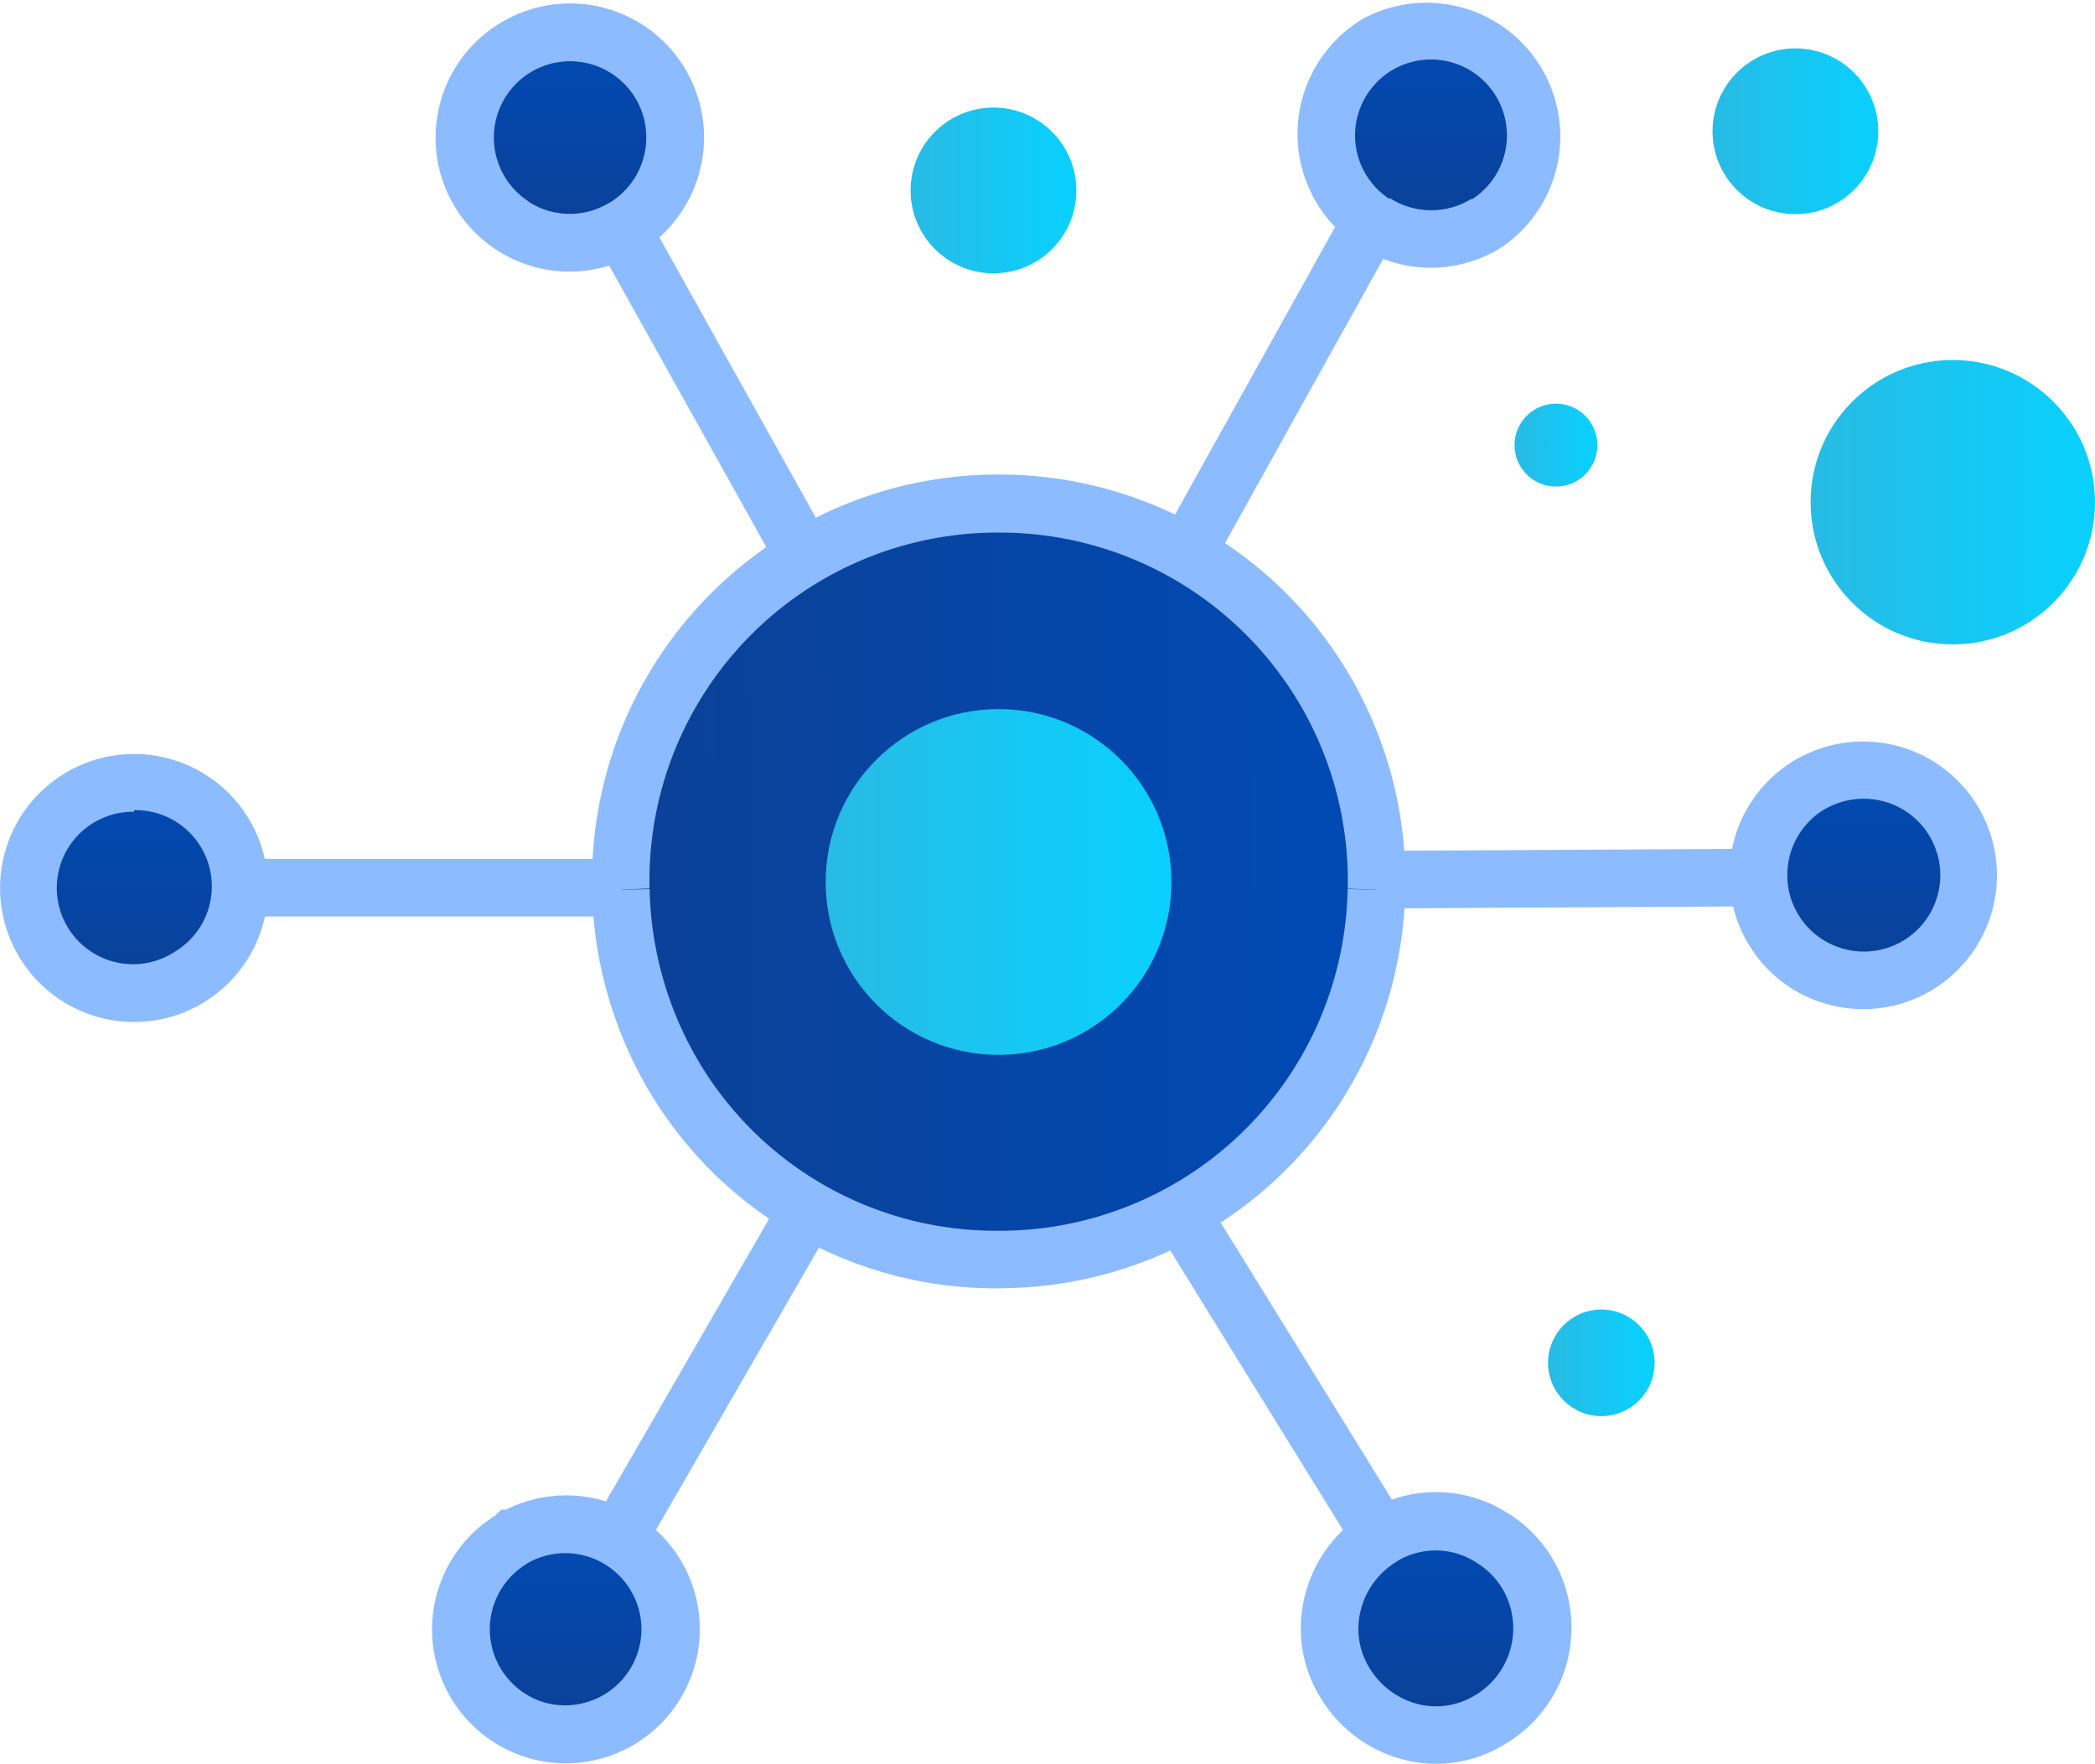 <svg xmlns="http://www.w3.org/2000/svg" xmlns:xlink="http://www.w3.org/1999/xlink" width="132.45" height="111.51" viewBox="0 0 132.45 111.51"><defs><linearGradient id="a" x1="1011.32" y1="-1187.8" x2="1024.61" y2="-1187.8" gradientTransform="translate(1278.28 1026.44) rotate(-90)" gradientUnits="userSpaceOnUse"><stop offset="0" stop-color="#0c4196"/><stop offset="1" stop-color="#004ab5"/></linearGradient><linearGradient id="b" x1="1011.1" y1="-1242.25" x2="1024.38" y2="-1242.25" xlink:href="#a"/><linearGradient id="c" x1="964.46" y1="-1160.48" x2="977.75" y2="-1160.48" xlink:href="#a"/><linearGradient id="d" x1="963.65" y1="-1269.81" x2="976.93" y2="-1269.81" xlink:href="#a"/><linearGradient id="e" x1="39.25" y1="55.91" x2="87.03" y2="55.56" gradientTransform="matrix(1, 0, 0, 1, 0, 0)" xlink:href="#a"/><linearGradient id="f" x1="916.75" y1="-1187.49" x2="930.24" y2="-1187.49" xlink:href="#a"/><linearGradient id="g" x1="916.78" y1="-1242.5" x2="930.07" y2="-1242.5" xlink:href="#a"/><linearGradient id="h" x1="52.21" y1="55.76" x2="74.06" y2="55.76" gradientUnits="userSpaceOnUse"><stop offset="0" stop-color="#28bbe4"/><stop offset="1" stop-color="#08d1ff"/></linearGradient><linearGradient id="i" x1="114.48" y1="31.75" x2="132.45" y2="31.75" xlink:href="#h"/><linearGradient id="j" x1="57.57" y1="12.04" x2="68.05" y2="12.04" xlink:href="#h"/><linearGradient id="k" x1="95.75" y1="28.14" x2="100.99" y2="28.14" xlink:href="#h"/><linearGradient id="l" x1="108.26" y1="8.3" x2="118.75" y2="8.3" xlink:href="#h"/><linearGradient id="m" x1="97.87" y1="86.16" x2="104.61" y2="86.16" xlink:href="#h"/></defs><title>active-Protocol Expertise copy</title><path d="M87.15,2.73A6.64,6.64,0,0,1,94,14.07l-.22.14a6.63,6.63,0,0,1-9.08-2.4,6.64,6.64,0,0,1,2.4-9.08Z" style="fill:url(#a)"/><path d="M32.7,3a6.65,6.65,0,0,1,9.08,2.4,6.47,6.47,0,0,1,.89,3,6.64,6.64,0,0,1-3.29,6.09l-.07,0A6.64,6.64,0,0,1,32.7,3Z" style="fill:url(#b)"/><path d="M114.63,49.49a6.64,6.64,0,1,1,.28,11.82,6.56,6.56,0,0,1-2.86-2.64,6.47,6.47,0,0,1-.9-3.2,6.63,6.63,0,0,1,3.3-5.88Z" style="fill:url(#c)"/><path d="M11.63,50.3a6.64,6.64,0,0,1,.26,11.54l-.08.05a6.64,6.64,0,1,1-.18-11.59Z" style="fill:url(#d)"/><path d="M87,55.61v.25a23.86,23.86,0,0,1-23.9,23.77h-.51A23.84,23.84,0,0,1,39.25,56.1c0-.08,0-.16,0-.24v-.13A23.77,23.77,0,0,1,50.89,35.17a24,24,0,0,1,11.73-3.32h.51A23.85,23.85,0,0,1,87,55.61Z" style="fill:url(#e)"/><path d="M94.28,97.21l.28.17a6.65,6.65,0,0,1,2,2.17A6.73,6.73,0,0,1,85,106.33a6.5,6.5,0,0,1-.92-3.2,6.81,6.81,0,0,1,3.26-5.94l.09-.06A6.55,6.55,0,0,1,94.28,97.21Z" style="fill:url(#f)"/><path d="M32.47,97.25a6.63,6.63,0,0,1,9.05,2.42,6.64,6.64,0,1,1-9.08-2.4Z" style="fill:url(#g)"/><path d="M37.43,56.33c0-.19,0-.4,0-.59A25.67,25.67,0,0,1,63,30h.26A25.68,25.68,0,0,1,88.85,55.74c0,.2,0,.39,0,.59l-3.64-.15c0-.14,0-.28,0-.43a22,22,0,0,0-22-22.08H63A22,22,0,0,0,41.06,55.74c0,.14,0,.29,0,.43Z" style="fill:#8dbbff"/><path d="M90.83,111.51a8.46,8.46,0,0,1-2.2-.29,8.67,8.67,0,0,1-5.21-4,8.34,8.34,0,0,1-1.18-4.1,8.66,8.66,0,0,1,4.07-7.48l.18-.12a8.37,8.37,0,0,1,8.73.08l.37.23a8.44,8.44,0,0,1,2.61,2.79,8.55,8.55,0,0,1-3.07,11.66A8.32,8.32,0,0,1,90.83,111.51ZM88.38,98.67l-.1.07a5,5,0,0,0-2.4,4.34,4.7,4.7,0,0,0,.67,2.32,5.05,5.05,0,0,0,3,2.31,4.71,4.71,0,0,0,3.67-.51,4.92,4.92,0,0,0,1.8-6.7,4.85,4.85,0,0,0-1.46-1.57l-.25-.16A4.71,4.71,0,0,0,88.38,98.67Z" style="fill:#8dbbff"/><path d="M35.79,111.48a8.47,8.47,0,0,1-4.48-15.66l.38-.38H32a8.45,8.45,0,0,1,11.1,3.31,8.48,8.48,0,0,1-7.3,12.73ZM33.25,98.9a4.83,4.83,0,0,0,1.3,8.77,4.83,4.83,0,0,0,6-4.48h0a4.77,4.77,0,0,0-.65-2.6,4.81,4.81,0,0,0-6.57-1.75Z" style="fill:#8dbbff"/><path d="M117.8,63.8a8.49,8.49,0,0,1-3.68-.84,8.46,8.46,0,0,1-4.78-7.46,8.46,8.46,0,0,1,4.2-7.48l.28-.15a8.46,8.46,0,1,1,4,15.93Zm0-13.3a4.83,4.83,0,0,0-2.31.59l-.1.05A4.84,4.84,0,0,0,113,55.43a4.7,4.7,0,0,0,.65,2.32,4.76,4.76,0,0,0,2.07,1.92h0a4.83,4.83,0,1,0,2.12-9.17Z" style="fill:#8dbbff"/><path d="M8.48,64.61a8.47,8.47,0,1,1,4.44-1.26l-.23.14A8.43,8.43,0,0,1,8.48,64.61Zm0-13.29a4.82,4.82,0,1,0,2.33,9l.16-.1a4.82,4.82,0,0,0-2.49-9Z" style="fill:#8dbbff"/><path d="M90.47,16.93a8.44,8.44,0,0,1-4.6-1.37h0a8.47,8.47,0,0,1,.37-14.41A8.46,8.46,0,0,1,95,15.59l-.26.17A8.58,8.58,0,0,1,90.47,16.93Zm-2.62-4.42a4.82,4.82,0,0,0,5.06.13l.09-.05.08,0a4.8,4.8,0,1,0-5.22,0Z" style="fill:#8dbbff"/><path d="M36,17.17a8.44,8.44,0,0,1-4.62-1.38h0a8.46,8.46,0,0,1,.38-14.41A8.46,8.46,0,0,1,40.32,16l-.21.11A8.44,8.44,0,0,1,36,17.17ZM33.4,12.74a4.79,4.79,0,0,0,5,.15l.17-.09a4.82,4.82,0,0,0,2.28-4.36,4.7,4.7,0,0,0-.64-2.17,4.82,4.82,0,1,0-6.8,6.46Z" style="fill:#8dbbff"/><rect x="87.28" y="53.72" width="23.64" height="3.64" transform="translate(-0.31 0.56) rotate(-0.32)" style="fill:#8dbbff"/><rect x="69.22" y="23.28" width="22.58" height="3.64" transform="translate(19.42 83.24) rotate(-60.9)" style="fill:#8dbbff"/><rect x="33.61" y="84.96" width="23.01" height="3.64" transform="translate(-52.6 82.46) rotate(-60)" style="fill:#8dbbff"/><rect x="43.11" y="13.15" width="3.64" height="22.82" transform="translate(-6.27 25.01) rotate(-29.17)" style="fill:#8dbbff"/><rect x="79.27" y="75.31" width="3.64" height="23.58" transform="translate(-33.68 55.64) rotate(-31.72)" style="fill:#8dbbff"/><rect x="16.24" y="54.3" width="21.72" height="3.64" style="fill:#8dbbff"/><path d="M63.26,81.45h-.13A25.45,25.45,0,0,1,41,68.91a26,26,0,0,1-3.57-12.62l3.64-.08a22.32,22.32,0,0,0,3.07,10.85,21.84,21.84,0,0,0,19,10.75h.35A22,22,0,0,0,85.2,56.21l3.64.08A25.66,25.66,0,0,1,63.58,81.44Z" style="fill:#8dbbff"/><rect x="60.8" y="31.71" width="3.64" height="0.14" style="fill:#8dbbff"/><rect x="60.8" y="79.62" width="3.64" height="0.13" style="fill:#8dbbff"/><circle cx="63.13" cy="55.76" r="10.93" style="fill:url(#h)"/><circle cx="123.46" cy="31.75" r="8.99" style="fill:url(#i)"/><circle cx="62.81" cy="12.04" r="5.24" style="fill:url(#j)"/><circle cx="98.37" cy="28.14" r="2.62" style="fill:url(#k)"/><circle cx="113.51" cy="8.3" r="5.24" style="fill:url(#l)"/><circle cx="101.24" cy="86.16" r="3.37" style="fill:url(#m)"/></svg>